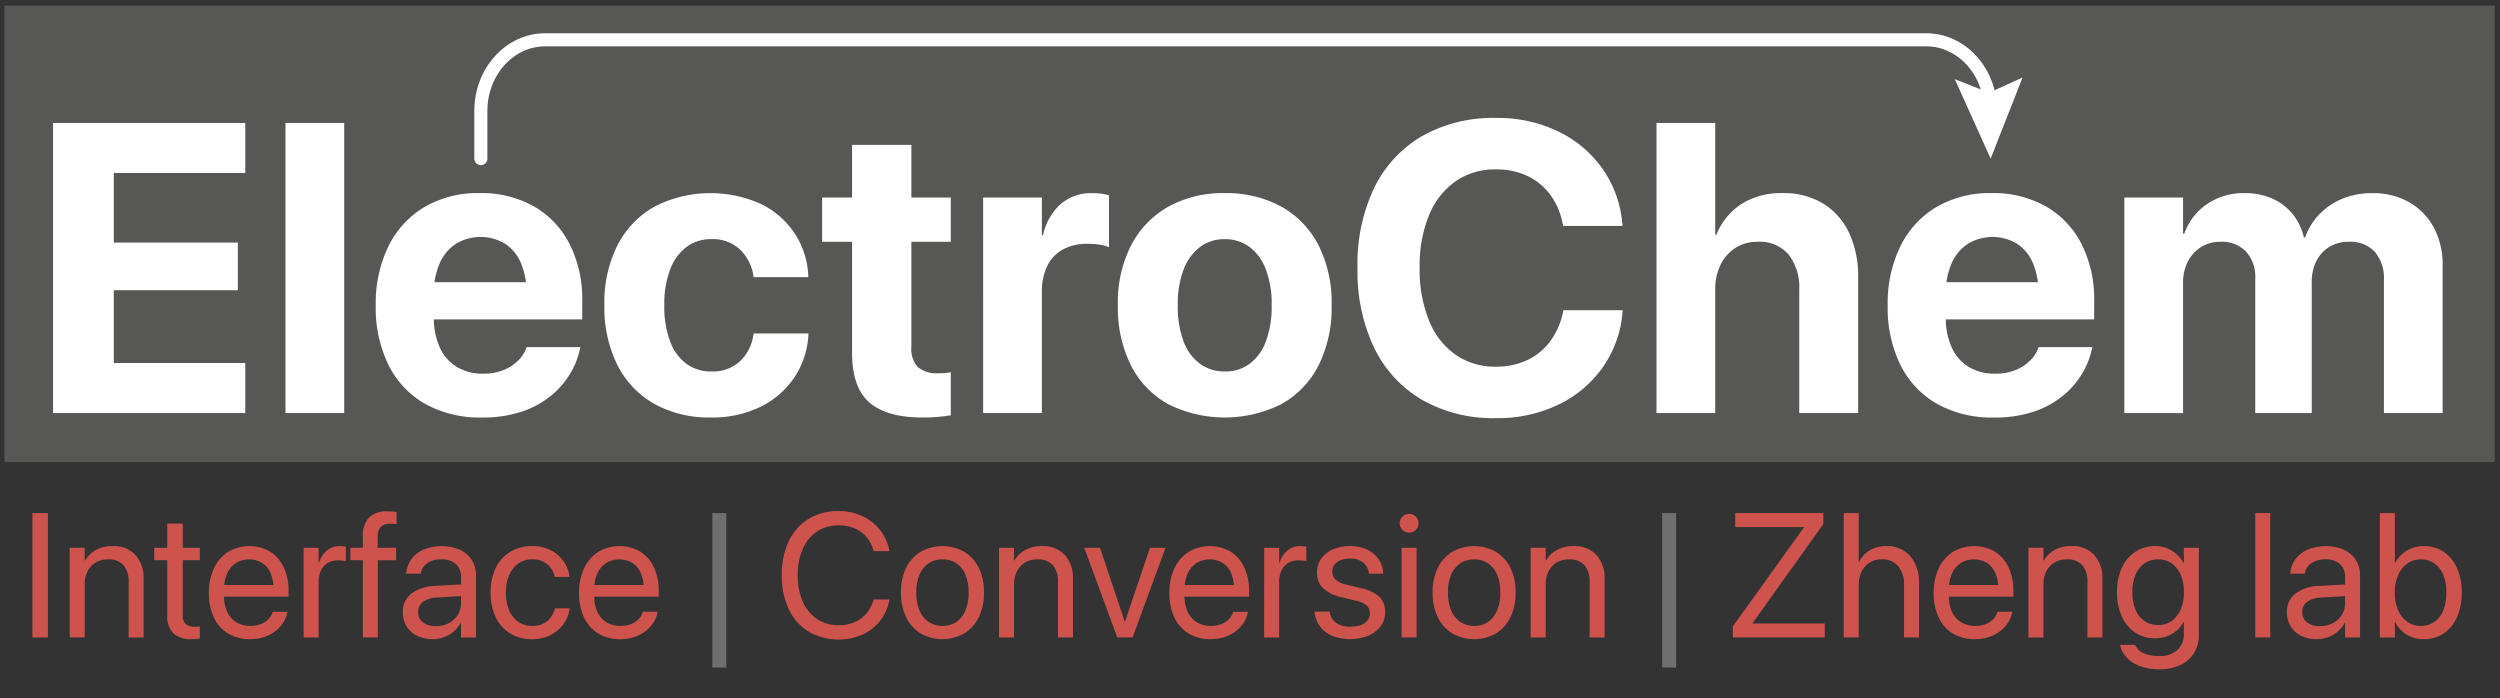 <svg xmlns="http://www.w3.org/2000/svg" viewBox="0 0 382.5 106.859"><rect x="0" y="0" width="382.5" height="106.859" fill="#333333" stroke="none"/><defs><style>.cls-1{fill:#cd534c;}.cls-2{fill:#706f6f;}.cls-3{fill:#575756;stroke:#575756;stroke-miterlimit:10;stroke-width:3px;}.cls-4{fill:none;stroke:#fff;stroke-linecap:round;stroke-linejoin:round;stroke-width:2px;}.cls-5{fill:#fff;}</style></defs><g id="Layer_3" data-name="Layer 3"><path class="cls-1" d="M4.958,78.5H7.331V97.527H4.958Z"/><path class="cls-1" d="M10.666,83.816h2.293v1.952h.053a4.389,4.389,0,0,1,1.609-1.589,5.039,5.039,0,0,1,2.61-.626,4.5,4.5,0,0,1,3.5,1.364,5.3,5.3,0,0,1,1.245,3.712v8.9H19.683v-8.49a3.764,3.764,0,0,0-.784-2.564,2.992,2.992,0,0,0-2.366-.89,3.6,3.6,0,0,0-1.886.481A3.251,3.251,0,0,0,13.4,87.416a4.452,4.452,0,0,0-.443,2.043v8.068H10.666Z"/><path class="cls-1" d="M26.526,96.9a3.813,3.813,0,0,1-.937-2.862V85.715h-2v-1.9h2v-3.7h2.373v3.7h2.611v1.9H27.962v8.306a1.857,1.857,0,0,0,.475,1.483,2.162,2.162,0,0,0,1.4.389,3.983,3.983,0,0,0,.4-.02c.127-.014.239-.024.336-.033V97.7q-.212.025-.547.059c-.225.022-.45.033-.679.033A3.941,3.941,0,0,1,26.526,96.9Z"/><path class="cls-1" d="M34.891,96.921a5.675,5.675,0,0,1-2.176-2.459,8.586,8.586,0,0,1-.757-3.737v-.014a8.64,8.64,0,0,1,.764-3.737,5.982,5.982,0,0,1,2.149-2.518,6.387,6.387,0,0,1,6.48-.04,5.609,5.609,0,0,1,2.076,2.42,8.452,8.452,0,0,1,.725,3.611v.844H33.1V89.5h9.914l-1.16,1.662v-.884a6.292,6.292,0,0,0-.481-2.636,3.4,3.4,0,0,0-1.325-1.549,3.914,3.914,0,0,0-3.9.026A3.631,3.631,0,0,0,34.779,87.7a5.947,5.947,0,0,0-.5,2.577v.884a5.69,5.69,0,0,0,.494,2.479,3.619,3.619,0,0,0,1.4,1.575,4.1,4.1,0,0,0,2.149.547A4.3,4.3,0,0,0,39.88,95.5a3.235,3.235,0,0,0,1.148-.726,2.663,2.663,0,0,0,.659-1.054l.039-.118h2.255l-.026.131a4.53,4.53,0,0,1-.653,1.582,5.071,5.071,0,0,1-1.233,1.3,5.851,5.851,0,0,1-1.714.87,6.75,6.75,0,0,1-2.083.31A6.333,6.333,0,0,1,34.891,96.921Z"/><path class="cls-1" d="M46.459,83.816h2.294v2.321h.053a3.711,3.711,0,0,1,1.187-1.885,3.04,3.04,0,0,1,2-.7,3.935,3.935,0,0,1,.546.033c.163.021.289.042.376.059v2.228a2.064,2.064,0,0,0-.468-.092,6.4,6.4,0,0,0-.758-.04,2.97,2.97,0,0,0-1.549.4,2.611,2.611,0,0,0-1.028,1.14,4.041,4.041,0,0,0-.363,1.786v8.464H46.459Z"/><path class="cls-1" d="M55.516,85.715H53.605v-1.9h1.911V82.129a4.072,4.072,0,0,1,.93-2.934,3.786,3.786,0,0,1,2.828-.955q.383,0,.765.026t.632.066v1.859c-.14-.017-.3-.031-.467-.04s-.346-.012-.522-.012a1.886,1.886,0,0,0-1.424.494,2.11,2.11,0,0,0-.474,1.51v1.673h2.821v1.9H57.81V97.527H55.516Z"/><path class="cls-1" d="M63.809,97.277a3.844,3.844,0,0,1-1.6-1.451,4.069,4.069,0,0,1-.575-2.175v-.026a3.412,3.412,0,0,1,1.306-2.8A6.3,6.3,0,0,1,66.6,89.644l5.075-.29v1.779l-4.811.291a3.818,3.818,0,0,0-2.129.658,1.847,1.847,0,0,0-.759,1.543v.026a1.884,1.884,0,0,0,.745,1.57,3.146,3.146,0,0,0,1.984.58,4.125,4.125,0,0,0,1.945-.455A3.594,3.594,0,0,0,70.025,94.1a3.231,3.231,0,0,0,.508-1.78V88.272a2.541,2.541,0,0,0-.784-1.97,3.17,3.17,0,0,0-2.222-.719,3.611,3.611,0,0,0-2.129.573,2.4,2.4,0,0,0-1.009,1.5l-.026.119H62.148l.013-.144a4.1,4.1,0,0,1,.771-2.057,4.611,4.611,0,0,1,1.839-1.47,7.362,7.362,0,0,1,5.584.006,4.253,4.253,0,0,1,1.825,1.563,4.314,4.314,0,0,1,.647,2.38v9.478H70.533V95.3H70.48a4.387,4.387,0,0,1-1.055,1.312,4.993,4.993,0,0,1-1.483.87,4.917,4.917,0,0,1-1.747.31A5.281,5.281,0,0,1,63.809,97.277Z"/><path class="cls-1" d="M78.054,96.914a5.8,5.8,0,0,1-2.209-2.478,8.57,8.57,0,0,1-.777-3.778v-.012a8.365,8.365,0,0,1,.791-3.757,5.864,5.864,0,0,1,2.215-2.466,6.242,6.242,0,0,1,3.322-.87,6.059,6.059,0,0,1,2.939.666,5.325,5.325,0,0,1,1.932,1.72,5.108,5.108,0,0,1,.851,2.228l.012.105H84.889l-.026-.105a3.552,3.552,0,0,0-1.1-1.806,3.376,3.376,0,0,0-2.366-.778,3.55,3.55,0,0,0-2.083.626,4.108,4.108,0,0,0-1.4,1.767,6.663,6.663,0,0,0-.5,2.7v.014a6.637,6.637,0,0,0,.507,2.728,3.988,3.988,0,0,0,1.411,1.74,3.65,3.65,0,0,0,2.089.607,3.49,3.49,0,0,0,2.287-.719,3.433,3.433,0,0,0,1.167-1.865l.027-.106h2.254l-.013.093a5.114,5.114,0,0,1-.956,2.353,5.482,5.482,0,0,1-1.99,1.661,6.1,6.1,0,0,1-2.776.613A6.31,6.31,0,0,1,78.054,96.914Z"/><path class="cls-1" d="M91.528,96.921a5.675,5.675,0,0,1-2.176-2.459,8.586,8.586,0,0,1-.758-3.737v-.014a8.64,8.64,0,0,1,.765-3.737,5.98,5.98,0,0,1,2.148-2.518,6.388,6.388,0,0,1,6.481-.04,5.609,5.609,0,0,1,2.076,2.42,8.467,8.467,0,0,1,.725,3.611v.844H89.741V89.5h9.914L98.5,91.16v-.884a6.307,6.307,0,0,0-.481-2.636,3.408,3.408,0,0,0-1.325-1.549,3.914,3.914,0,0,0-3.9.026A3.631,3.631,0,0,0,91.416,87.7a5.947,5.947,0,0,0-.5,2.577v.884a5.69,5.69,0,0,0,.494,2.479,3.619,3.619,0,0,0,1.4,1.575,4.093,4.093,0,0,0,2.148.547,4.3,4.3,0,0,0,1.556-.264,3.235,3.235,0,0,0,1.148-.726,2.663,2.663,0,0,0,.659-1.054l.039-.118h2.255l-.027.131a4.527,4.527,0,0,1-.652,1.582,5.071,5.071,0,0,1-1.233,1.3,5.864,5.864,0,0,1-1.714.87,6.75,6.75,0,0,1-2.083.31A6.333,6.333,0,0,1,91.528,96.921Z"/><path class="cls-2" d="M108.989,78.5h2.136v23.638h-2.136Z"/><path class="cls-1" d="M123.708,96.631a8.032,8.032,0,0,1-3.025-3.421,11.83,11.83,0,0,1-1.068-5.2V88a11.791,11.791,0,0,1,1.068-5.195,8,8,0,0,1,3.019-3.407,8.565,8.565,0,0,1,4.6-1.206,8.468,8.468,0,0,1,3.6.75,7.476,7.476,0,0,1,2.709,2.1,7.107,7.107,0,0,1,1.444,3.151l.027.131h-2.4l-.093-.29a5.294,5.294,0,0,0-1.1-1.97,4.876,4.876,0,0,0-1.786-1.246,6.247,6.247,0,0,0-2.4-.436,5.783,5.783,0,0,0-3.3.943,6.147,6.147,0,0,0-2.175,2.65A9.717,9.717,0,0,0,122.054,88v.013a9.768,9.768,0,0,0,.771,4.027,6.162,6.162,0,0,0,2.182,2.67,5.763,5.763,0,0,0,3.3.949,6.171,6.171,0,0,0,2.379-.434,4.866,4.866,0,0,0,1.8-1.286,5.88,5.88,0,0,0,1.16-2.1l.04-.119h2.4l-.027.133a7.15,7.15,0,0,1-4.139,5.259,9.263,9.263,0,0,1-8.208-.474Z"/><path class="cls-1" d="M140.874,96.921a5.872,5.872,0,0,1-2.228-2.472,8.378,8.378,0,0,1-.8-3.777v-.026a8.332,8.332,0,0,1,.8-3.778,5.853,5.853,0,0,1,2.228-2.452,6.825,6.825,0,0,1,6.644,0,5.882,5.882,0,0,1,2.229,2.452,8.345,8.345,0,0,1,.8,3.778v.026a8.373,8.373,0,0,1-.8,3.783,5.913,5.913,0,0,1-2.222,2.466,6.791,6.791,0,0,1-6.651,0Zm5.445-1.76a3.9,3.9,0,0,0,1.384-1.74,6.888,6.888,0,0,0,.494-2.749v-.026A6.837,6.837,0,0,0,147.7,87.9a3.829,3.829,0,0,0-1.4-1.727,3.768,3.768,0,0,0-2.116-.593,3.686,3.686,0,0,0-2.089.6,3.916,3.916,0,0,0-1.4,1.727,6.713,6.713,0,0,0-.5,2.736v.026a6.815,6.815,0,0,0,.5,2.749,3.91,3.91,0,0,0,1.4,1.74,3.732,3.732,0,0,0,2.115.6A3.676,3.676,0,0,0,146.319,95.161Z"/><path class="cls-1" d="M152.851,83.816h2.294v1.952h.053a4.394,4.394,0,0,1,1.608-1.589,5.04,5.04,0,0,1,2.611-.626,4.505,4.505,0,0,1,3.5,1.364,5.3,5.3,0,0,1,1.246,3.712v8.9h-2.294v-8.49a3.755,3.755,0,0,0-.786-2.564,2.988,2.988,0,0,0-2.366-.89,3.6,3.6,0,0,0-1.884.481,3.25,3.25,0,0,0-1.247,1.352,4.464,4.464,0,0,0-.441,2.043v8.068h-2.294Z"/><path class="cls-1" d="M165.889,83.816H168.3l3.783,11.272h.053l3.8-11.272h2.387l-5.036,13.711h-2.347Z"/><path class="cls-1" d="M181.848,96.921a5.682,5.682,0,0,1-2.176-2.459,8.6,8.6,0,0,1-.757-3.737v-.014a8.64,8.64,0,0,1,.764-3.737,5.984,5.984,0,0,1,2.15-2.518,6.385,6.385,0,0,1,6.479-.04,5.609,5.609,0,0,1,2.076,2.42,8.452,8.452,0,0,1,.726,3.611v.844H180.062V89.5h9.914l-1.16,1.662v-.884a6.291,6.291,0,0,0-.482-2.636,3.4,3.4,0,0,0-1.325-1.549,3.914,3.914,0,0,0-3.9.026,3.631,3.631,0,0,0-1.371,1.582,5.947,5.947,0,0,0-.5,2.577v.884a5.69,5.69,0,0,0,.494,2.479,3.619,3.619,0,0,0,1.4,1.575,4.1,4.1,0,0,0,2.15.547,4.3,4.3,0,0,0,1.555-.264,3.231,3.231,0,0,0,1.147-.726,2.663,2.663,0,0,0,.659-1.054l.04-.118h2.254l-.026.131a4.53,4.53,0,0,1-.653,1.582,5.067,5.067,0,0,1-1.232,1.3,5.851,5.851,0,0,1-1.714.87,6.75,6.75,0,0,1-2.083.31A6.336,6.336,0,0,1,181.848,96.921Z"/><path class="cls-1" d="M193.417,83.816h2.293v2.321h.053a3.711,3.711,0,0,1,1.187-1.885,3.04,3.04,0,0,1,2-.7,3.95,3.95,0,0,1,.547.033c.163.021.288.042.375.059v2.228a2.052,2.052,0,0,0-.467-.092,6.4,6.4,0,0,0-.758-.04,2.97,2.97,0,0,0-1.549.4,2.611,2.611,0,0,0-1.028,1.14,4.041,4.041,0,0,0-.364,1.786v8.464h-2.293Z"/><path class="cls-1" d="M203.819,97.277a4.316,4.316,0,0,1-2.677-3.586l-.013-.119h2.294l.027.132a2.538,2.538,0,0,0,.988,1.6,3.611,3.611,0,0,0,2.176.573,4.62,4.62,0,0,0,1.594-.243,2.237,2.237,0,0,0,1.016-.7,1.7,1.7,0,0,0,.356-1.075V93.85a1.608,1.608,0,0,0-.449-1.188,3.54,3.54,0,0,0-1.621-.738l-2.176-.528a6.053,6.053,0,0,1-2.886-1.39A3.216,3.216,0,0,1,201.5,87.6v-.013a3.561,3.561,0,0,1,.638-2.1,4.279,4.279,0,0,1,1.78-1.424,6.337,6.337,0,0,1,2.618-.513,5.974,5.974,0,0,1,2.616.534,4.4,4.4,0,0,1,1.754,1.45,4.024,4.024,0,0,1,.719,2.063l.012.171h-2.188l-.013-.091a2.407,2.407,0,0,0-.877-1.61,3.12,3.12,0,0,0-2.023-.6,3.755,3.755,0,0,0-1.438.25,2.083,2.083,0,0,0-.93.7,1.8,1.8,0,0,0-.322,1.061v.013a1.6,1.6,0,0,0,.5,1.188,3.529,3.529,0,0,0,1.635.763l2.175.528a6.029,6.029,0,0,1,2.927,1.378,3.234,3.234,0,0,1,.843,2.34V93.7a3.435,3.435,0,0,1-.692,2.122,4.576,4.576,0,0,1-1.9,1.445,7.614,7.614,0,0,1-5.516.006Z"/><path class="cls-1" d="M214.577,81.074a1.44,1.44,0,0,1,0-2.037,1.441,1.441,0,1,1,0,2.037Zm-.132,2.742h2.294V97.527h-2.294Z"/><path class="cls-1" d="M222.216,96.921a5.876,5.876,0,0,1-2.227-2.472,8.378,8.378,0,0,1-.8-3.777v-.026a8.332,8.332,0,0,1,.8-3.778,5.858,5.858,0,0,1,2.227-2.452,6.827,6.827,0,0,1,6.645,0,5.873,5.873,0,0,1,2.228,2.452,8.332,8.332,0,0,1,.8,3.778v.026a8.36,8.36,0,0,1-.8,3.783,5.9,5.9,0,0,1-2.221,2.466,6.793,6.793,0,0,1-6.652,0Zm5.446-1.76a3.905,3.905,0,0,0,1.383-1.74,6.887,6.887,0,0,0,.5-2.749v-.026a6.837,6.837,0,0,0-.5-2.743,3.827,3.827,0,0,0-1.4-1.727,3.773,3.773,0,0,0-2.116-.593,3.684,3.684,0,0,0-2.089.6,3.91,3.91,0,0,0-1.4,1.727,6.713,6.713,0,0,0-.5,2.736v.026a6.815,6.815,0,0,0,.5,2.749,3.9,3.9,0,0,0,1.4,1.74,3.73,3.73,0,0,0,2.115.6A3.676,3.676,0,0,0,227.662,95.161Z"/><path class="cls-1" d="M234.194,83.816h2.294v1.952h.053a4.394,4.394,0,0,1,1.608-1.589,5.039,5.039,0,0,1,2.61-.626,4.5,4.5,0,0,1,3.5,1.364,5.3,5.3,0,0,1,1.246,3.712v8.9h-2.294v-8.49a3.754,3.754,0,0,0-.785-2.564,2.988,2.988,0,0,0-2.366-.89,3.6,3.6,0,0,0-1.885.481,3.254,3.254,0,0,0-1.246,1.352,4.451,4.451,0,0,0-.441,2.043v8.068h-2.294Z"/><path class="cls-2" d="M254.312,78.5h2.136v23.638h-2.136Z"/><path class="cls-1" d="M265.123,95.84,276,80.691v-.052H265.492V78.5h13.473v1.687L268.141,95.339v.053h11.048v2.135H265.123Z"/><path class="cls-1" d="M282.089,78.5h2.294v7.5h.053a4.1,4.1,0,0,1,1.648-1.806,5.079,5.079,0,0,1,2.624-.646,4.651,4.651,0,0,1,2.564.7,4.8,4.8,0,0,1,1.721,1.958,6.49,6.49,0,0,1,.619,2.913v8.4h-2.294v-8a4.3,4.3,0,0,0-.9-2.9,3.127,3.127,0,0,0-2.5-1.042,3.32,3.32,0,0,0-3.092,1.886,4.547,4.547,0,0,0-.442,2.056v8h-2.294Z"/><path class="cls-1" d="M298.787,96.921a5.675,5.675,0,0,1-2.176-2.459,8.6,8.6,0,0,1-.758-3.737v-.014a8.64,8.64,0,0,1,.765-3.737,5.975,5.975,0,0,1,2.149-2.518,6.387,6.387,0,0,1,6.48-.04,5.616,5.616,0,0,1,2.076,2.42,8.467,8.467,0,0,1,.725,3.611v.844H297V89.5h9.915l-1.161,1.662v-.884a6.307,6.307,0,0,0-.481-2.636,3.408,3.408,0,0,0-1.325-1.549,3.916,3.916,0,0,0-3.9.026,3.631,3.631,0,0,0-1.371,1.582,5.947,5.947,0,0,0-.5,2.577v.884a5.69,5.69,0,0,0,.494,2.479,3.621,3.621,0,0,0,1.405,1.575,4.1,4.1,0,0,0,2.149.547,4.306,4.306,0,0,0,1.556-.264,3.218,3.218,0,0,0,1.146-.726,2.654,2.654,0,0,0,.66-1.054l.04-.118h2.253l-.026.131a4.527,4.527,0,0,1-.652,1.582,5.088,5.088,0,0,1-1.233,1.3,5.851,5.851,0,0,1-1.714.87,6.741,6.741,0,0,1-2.083.31A6.335,6.335,0,0,1,298.787,96.921Z"/><path class="cls-1" d="M310.355,83.816h2.294v1.952h.053a4.394,4.394,0,0,1,1.608-1.589,5.039,5.039,0,0,1,2.61-.626,4.5,4.5,0,0,1,3.5,1.364,5.3,5.3,0,0,1,1.246,3.712v8.9h-2.294v-8.49a3.759,3.759,0,0,0-.785-2.564,2.989,2.989,0,0,0-2.366-.89,3.6,3.6,0,0,0-1.886.481,3.251,3.251,0,0,0-1.245,1.352,4.451,4.451,0,0,0-.442,2.043v8.068h-2.294Z"/><path class="cls-1" d="M327.434,101.924a5.328,5.328,0,0,1-2.03-1.305,3.893,3.893,0,0,1-1-1.84l-.027-.118h2.308l.053.118a2.383,2.383,0,0,0,1.271,1.167,5.65,5.65,0,0,0,2.341.429,3.923,3.923,0,0,0,2.795-.93,3.3,3.3,0,0,0,.988-2.524V95.168h-.053a4.529,4.529,0,0,1-1.054,1.318,4.846,4.846,0,0,1-1.484.864,5.225,5.225,0,0,1-1.825.309,5.337,5.337,0,0,1-3.039-.877,5.8,5.8,0,0,1-2.044-2.465,8.837,8.837,0,0,1-.731-3.724V90.58a8.6,8.6,0,0,1,.745-3.712,5.833,5.833,0,0,1,2.063-2.445,5.427,5.427,0,0,1,3.059-.87,4.748,4.748,0,0,1,1.793.33,4.836,4.836,0,0,1,1.456.909,5.163,5.163,0,0,1,1.061,1.345h.053V83.816h2.294V97.145a5.124,5.124,0,0,1-.738,2.775,4.919,4.919,0,0,1-2.1,1.833,7.357,7.357,0,0,1-3.217.652A8.235,8.235,0,0,1,327.434,101.924ZM332.273,95a4.134,4.134,0,0,0,1.371-1.761,6.587,6.587,0,0,0,.494-2.649V90.58a6.5,6.5,0,0,0-.494-2.637,4.074,4.074,0,0,0-1.378-1.74,3.467,3.467,0,0,0-2.043-.62,3.642,3.642,0,0,0-2.109.613,3.892,3.892,0,0,0-1.378,1.734,6.681,6.681,0,0,0-.482,2.65v.013a6.8,6.8,0,0,0,.482,2.682,3.891,3.891,0,0,0,1.378,1.741,3.642,3.642,0,0,0,2.109.613A3.44,3.44,0,0,0,332.273,95Z"/><path class="cls-1" d="M345.054,78.5h2.294V97.527h-2.294Z"/><path class="cls-1" d="M352.068,97.277a3.847,3.847,0,0,1-1.6-1.451,4.068,4.068,0,0,1-.574-2.175v-.026a3.412,3.412,0,0,1,1.306-2.8,6.3,6.3,0,0,1,3.665-1.179l5.076-.29v1.779l-4.813.291a3.812,3.812,0,0,0-2.128.658,1.846,1.846,0,0,0-.758,1.543v.026a1.886,1.886,0,0,0,.744,1.57,3.148,3.148,0,0,0,1.984.58,4.125,4.125,0,0,0,1.945-.455,3.58,3.58,0,0,0,1.371-1.246,3.223,3.223,0,0,0,.508-1.78V88.272a2.538,2.538,0,0,0-.785-1.97,3.165,3.165,0,0,0-2.221-.719,3.611,3.611,0,0,0-2.129.573,2.4,2.4,0,0,0-1.009,1.5l-.026.119h-2.215l.012-.144a4.123,4.123,0,0,1,.772-2.057,4.615,4.615,0,0,1,1.84-1.47,7.359,7.359,0,0,1,5.583.006,4.259,4.259,0,0,1,1.825,1.563,4.314,4.314,0,0,1,.646,2.38v9.478h-2.293V95.3h-.053a4.387,4.387,0,0,1-1.055,1.312,4.993,4.993,0,0,1-1.483.87,4.911,4.911,0,0,1-1.746.31A5.277,5.277,0,0,1,352.068,97.277Z"/><path class="cls-1" d="M368.224,97.1a4.939,4.939,0,0,1-1.76-1.892h-.052v2.32h-2.294V78.5h2.294V86.11h.052a4.838,4.838,0,0,1,1.793-1.872,4.965,4.965,0,0,1,2.6-.685,5.276,5.276,0,0,1,3.025.877,5.834,5.834,0,0,1,2.031,2.471,8.959,8.959,0,0,1,.731,3.757v.014a9.066,9.066,0,0,1-.725,3.764,5.745,5.745,0,0,1-2.037,2.478,5.383,5.383,0,0,1-3.065.877A4.805,4.805,0,0,1,368.224,97.1Zm4.238-1.952a3.88,3.88,0,0,0,1.359-1.759,7.088,7.088,0,0,0,.474-2.716v-.014a6.986,6.986,0,0,0-.474-2.7,3.933,3.933,0,0,0-1.359-1.753,3.553,3.553,0,0,0-2.095-.62,3.445,3.445,0,0,0-2.05.633,4.256,4.256,0,0,0-1.4,1.773,6.442,6.442,0,0,0-.515,2.669v.014a6.568,6.568,0,0,0,.508,2.676,4.193,4.193,0,0,0,1.4,1.78,3.477,3.477,0,0,0,2.057.633A3.571,3.571,0,0,0,372.462,95.147Z"/><rect class="cls-3" x="2.18" y="2.362" width="378" height="66.829"/><path class="cls-4" d="M73.569,24.27V16.979c0-6.013,4.408-10.889,9.846-10.889H294.723c5.112,0,9.314,4.309,9.8,9.821"/><polygon class="cls-5" points="299.087 12.111 304.323 14.186 309.452 11.858 304.569 24.27 299.087 12.111"/><path class="cls-5" d="M8.12,18.812H37.528v7.66H17.409V37.115h18.98v7.291H17.409V55.542H37.528V63.2H8.12Z"/><path class="cls-5" d="M43.68,18.812h8.983V63.2H43.68Z"/><path class="cls-5" d="M65.059,61.8a14.01,14.01,0,0,1-5.6-5.922,19.753,19.753,0,0,1-1.968-9.106v-.03a19.847,19.847,0,0,1,1.968-9.121,14.344,14.344,0,0,1,5.523-5.968,16.131,16.131,0,0,1,8.382-2.107,16.345,16.345,0,0,1,8.352,2.046,13.891,13.891,0,0,1,5.444,5.767,18.722,18.722,0,0,1,1.923,8.706v2.8H61.921v-5.69H84.838L80.563,48.5V45.021a11.635,11.635,0,0,0-.893-4.845,6.54,6.54,0,0,0-2.476-2.938,7.314,7.314,0,0,0-7.383.032,6.747,6.747,0,0,0-2.521,2.967,11.3,11.3,0,0,0-.909,4.784v3.507a10.862,10.862,0,0,0,.909,4.645,6.686,6.686,0,0,0,2.6,2.969,7.594,7.594,0,0,0,4.029,1.03,8.026,8.026,0,0,0,3.2-.584,6.765,6.765,0,0,0,2.215-1.477A4.869,4.869,0,0,0,80.5,53.3l.062-.185h8.244l-.092.339a12.025,12.025,0,0,1-1.446,3.66,12.948,12.948,0,0,1-2.907,3.384A14.09,14.09,0,0,1,79.9,62.955a18.634,18.634,0,0,1-6.167.923A17.192,17.192,0,0,1,65.059,61.8Z"/><path class="cls-5" d="M100.1,61.786a14.126,14.126,0,0,1-5.644-5.952,19.776,19.776,0,0,1-1.985-9.151v-.032a19.462,19.462,0,0,1,2-9.121,14.21,14.21,0,0,1,5.645-5.906,18.8,18.8,0,0,1,16.349-.4,13.064,13.064,0,0,1,5.154,4.537,12.79,12.79,0,0,1,2.046,6.429v.215h-8.368l-.031-.276a7.028,7.028,0,0,0-2.03-3.938,6.054,6.054,0,0,0-4.43-1.6,6.142,6.142,0,0,0-3.8,1.215,7.7,7.7,0,0,0-2.492,3.475,14.951,14.951,0,0,0-.876,5.4v.03a15.24,15.24,0,0,0,.876,5.491A7.488,7.488,0,0,0,105,55.649a6.3,6.3,0,0,0,3.83,1.185,6.159,6.159,0,0,0,4.353-1.523,6.882,6.882,0,0,0,2.076-4.014l.062-.277h8.367V51.2a12.978,12.978,0,0,1-2.092,6.46,13.217,13.217,0,0,1-5.152,4.537,16.635,16.635,0,0,1-7.675,1.677A17.186,17.186,0,0,1,100.1,61.786Z"/><path class="cls-5" d="M133.012,61.571q-2.646-2.307-2.646-7.6V36.992h-4.583V30.225h4.583v-8.06h9.075v8.06h6.029v6.767h-6.029v16a4.137,4.137,0,0,0,1.03,3.215,4.506,4.506,0,0,0,3.061.907q.615,0,1.077-.046c.308-.031.595-.066.861-.107V63.54q-.738.122-1.83.231t-2.507.107Q135.658,63.878,133.012,61.571Z"/><path class="cls-5" d="M150.422,30.225h8.983v5.753h.185a8.849,8.849,0,0,1,2.676-4.738,7.08,7.08,0,0,1,4.83-1.692,10.376,10.376,0,0,1,1.414.093,7.152,7.152,0,0,1,1.17.246v7.936a5.8,5.8,0,0,0-1.416-.385,11.671,11.671,0,0,0-1.846-.138,7.769,7.769,0,0,0-3.783.861,5.712,5.712,0,0,0-2.4,2.523,9.006,9.006,0,0,0-.831,4.06V63.2h-8.983Z"/><path class="cls-5" d="M178.723,61.832a14.023,14.023,0,0,1-5.675-5.906,19.675,19.675,0,0,1-2.014-9.213v-.062a19.17,19.17,0,0,1,2.045-9.151,14.349,14.349,0,0,1,5.707-5.891,17.2,17.2,0,0,1,8.582-2.061A17.466,17.466,0,0,1,196,31.594a14.149,14.149,0,0,1,5.706,5.875,19.369,19.369,0,0,1,2.03,9.182v.062a19.651,19.651,0,0,1-2.015,9.228,14.033,14.033,0,0,1-5.676,5.891,19.348,19.348,0,0,1-17.319,0Zm12.49-6.183a7.535,7.535,0,0,0,2.476-3.445,15.217,15.217,0,0,0,.877-5.491v-.062a14.811,14.811,0,0,0-.892-5.429,7.591,7.591,0,0,0-2.507-3.446,6.253,6.253,0,0,0-3.8-1.183,6.147,6.147,0,0,0-3.769,1.2,7.71,7.71,0,0,0-2.507,3.445,14.669,14.669,0,0,0-.892,5.414v.062a15.239,15.239,0,0,0,.877,5.491,7.442,7.442,0,0,0,2.507,3.445,6.363,6.363,0,0,0,3.845,1.185A6.18,6.18,0,0,0,191.213,55.649Z"/><path class="cls-5" d="M217.622,61.2a18.562,18.562,0,0,1-7.336-7.906,27.1,27.1,0,0,1-2.584-12.3v-.03a27.013,27.013,0,0,1,2.584-12.29,18.494,18.494,0,0,1,7.336-7.875,22.047,22.047,0,0,1,11.244-2.753,21.3,21.3,0,0,1,9.6,2.092,17.66,17.66,0,0,1,6.768,5.753,17.092,17.092,0,0,1,2.983,8.367l.031.307H239.17l-.123-.523a10.8,10.8,0,0,0-1.877-4.275,9.267,9.267,0,0,0-3.445-2.83,11,11,0,0,0-4.859-1.016,10.507,10.507,0,0,0-6.184,1.83,11.78,11.78,0,0,0-4.045,5.184,20.32,20.32,0,0,0-1.43,8v.031a20.745,20.745,0,0,0,1.43,8.074,11.688,11.688,0,0,0,4.061,5.23,10.527,10.527,0,0,0,6.168,1.831,11.057,11.057,0,0,0,4.767-.985,9.336,9.336,0,0,0,3.507-2.845,11.4,11.4,0,0,0,2-4.507l.063-.308h9.074l-.031.339a17,17,0,0,1-3,8.367,17.651,17.651,0,0,1-6.784,5.737,21.44,21.44,0,0,1-9.6,2.077A21.942,21.942,0,0,1,217.622,61.2Z"/><path class="cls-5" d="M253.444,18.812h8.982v17.1h.185a10.052,10.052,0,0,1,3.86-4.723,11.377,11.377,0,0,1,6.26-1.645,11.605,11.605,0,0,1,6.184,1.584,10.458,10.458,0,0,1,3.983,4.476,15.68,15.68,0,0,1,1.4,6.891V63.2h-9.012V44.345a8.188,8.188,0,0,0-1.63-5.4,5.789,5.789,0,0,0-4.707-1.953,6.212,6.212,0,0,0-3.43.939,6.337,6.337,0,0,0-2.276,2.584,8.446,8.446,0,0,0-.816,3.8V63.2h-8.982Z"/><path class="cls-5" d="M296.387,61.8a14,14,0,0,1-5.6-5.922,19.741,19.741,0,0,1-1.969-9.106v-.03a19.834,19.834,0,0,1,1.969-9.121,14.336,14.336,0,0,1,5.522-5.968,16.131,16.131,0,0,1,8.382-2.107,16.343,16.343,0,0,1,8.352,2.046,13.885,13.885,0,0,1,5.444,5.767,18.722,18.722,0,0,1,1.924,8.706v2.8H293.25v-5.69h22.917L311.891,48.5V45.021A11.651,11.651,0,0,0,311,40.176a6.542,6.542,0,0,0-2.477-2.938,7.314,7.314,0,0,0-7.383.032,6.747,6.747,0,0,0-2.521,2.967,11.3,11.3,0,0,0-.909,4.784v3.507a10.862,10.862,0,0,0,.909,4.645,6.686,6.686,0,0,0,2.6,2.969,7.6,7.6,0,0,0,4.03,1.03,8.025,8.025,0,0,0,3.2-.584,6.765,6.765,0,0,0,2.215-1.477A4.872,4.872,0,0,0,311.83,53.3l.061-.185h8.244l-.092.339a12.025,12.025,0,0,1-1.446,3.66,12.948,12.948,0,0,1-2.907,3.384,14.09,14.09,0,0,1-4.461,2.461,18.634,18.634,0,0,1-6.167.923A17.192,17.192,0,0,1,296.387,61.8Z"/><path class="cls-5" d="M325.026,30.225h8.982v5.537h.186a9.1,9.1,0,0,1,3.46-4.522,9.888,9.888,0,0,1,5.768-1.692,10.337,10.337,0,0,1,4.153.8,8.429,8.429,0,0,1,3.122,2.307,8.8,8.8,0,0,1,1.8,3.692h.184a9.713,9.713,0,0,1,2.231-3.616,10.329,10.329,0,0,1,3.537-2.352,11.783,11.783,0,0,1,4.475-.831,11.229,11.229,0,0,1,5.66,1.385,9.691,9.691,0,0,1,3.785,3.876,12.063,12.063,0,0,1,1.353,5.844V63.2H364.74V42.93a6.366,6.366,0,0,0-1.384-4.4,5.108,5.108,0,0,0-4-1.538,5.564,5.564,0,0,0-2.968.784,5.342,5.342,0,0,0-1.984,2.169,7.005,7.005,0,0,0-.708,3.231V63.2h-8.644V42.652a5.813,5.813,0,0,0-1.415-4.168,5.128,5.128,0,0,0-3.906-1.492,5.474,5.474,0,0,0-2.984.816,5.575,5.575,0,0,0-2.015,2.23,7.068,7.068,0,0,0-.724,3.261V63.2h-8.982Z"/></g></svg>
